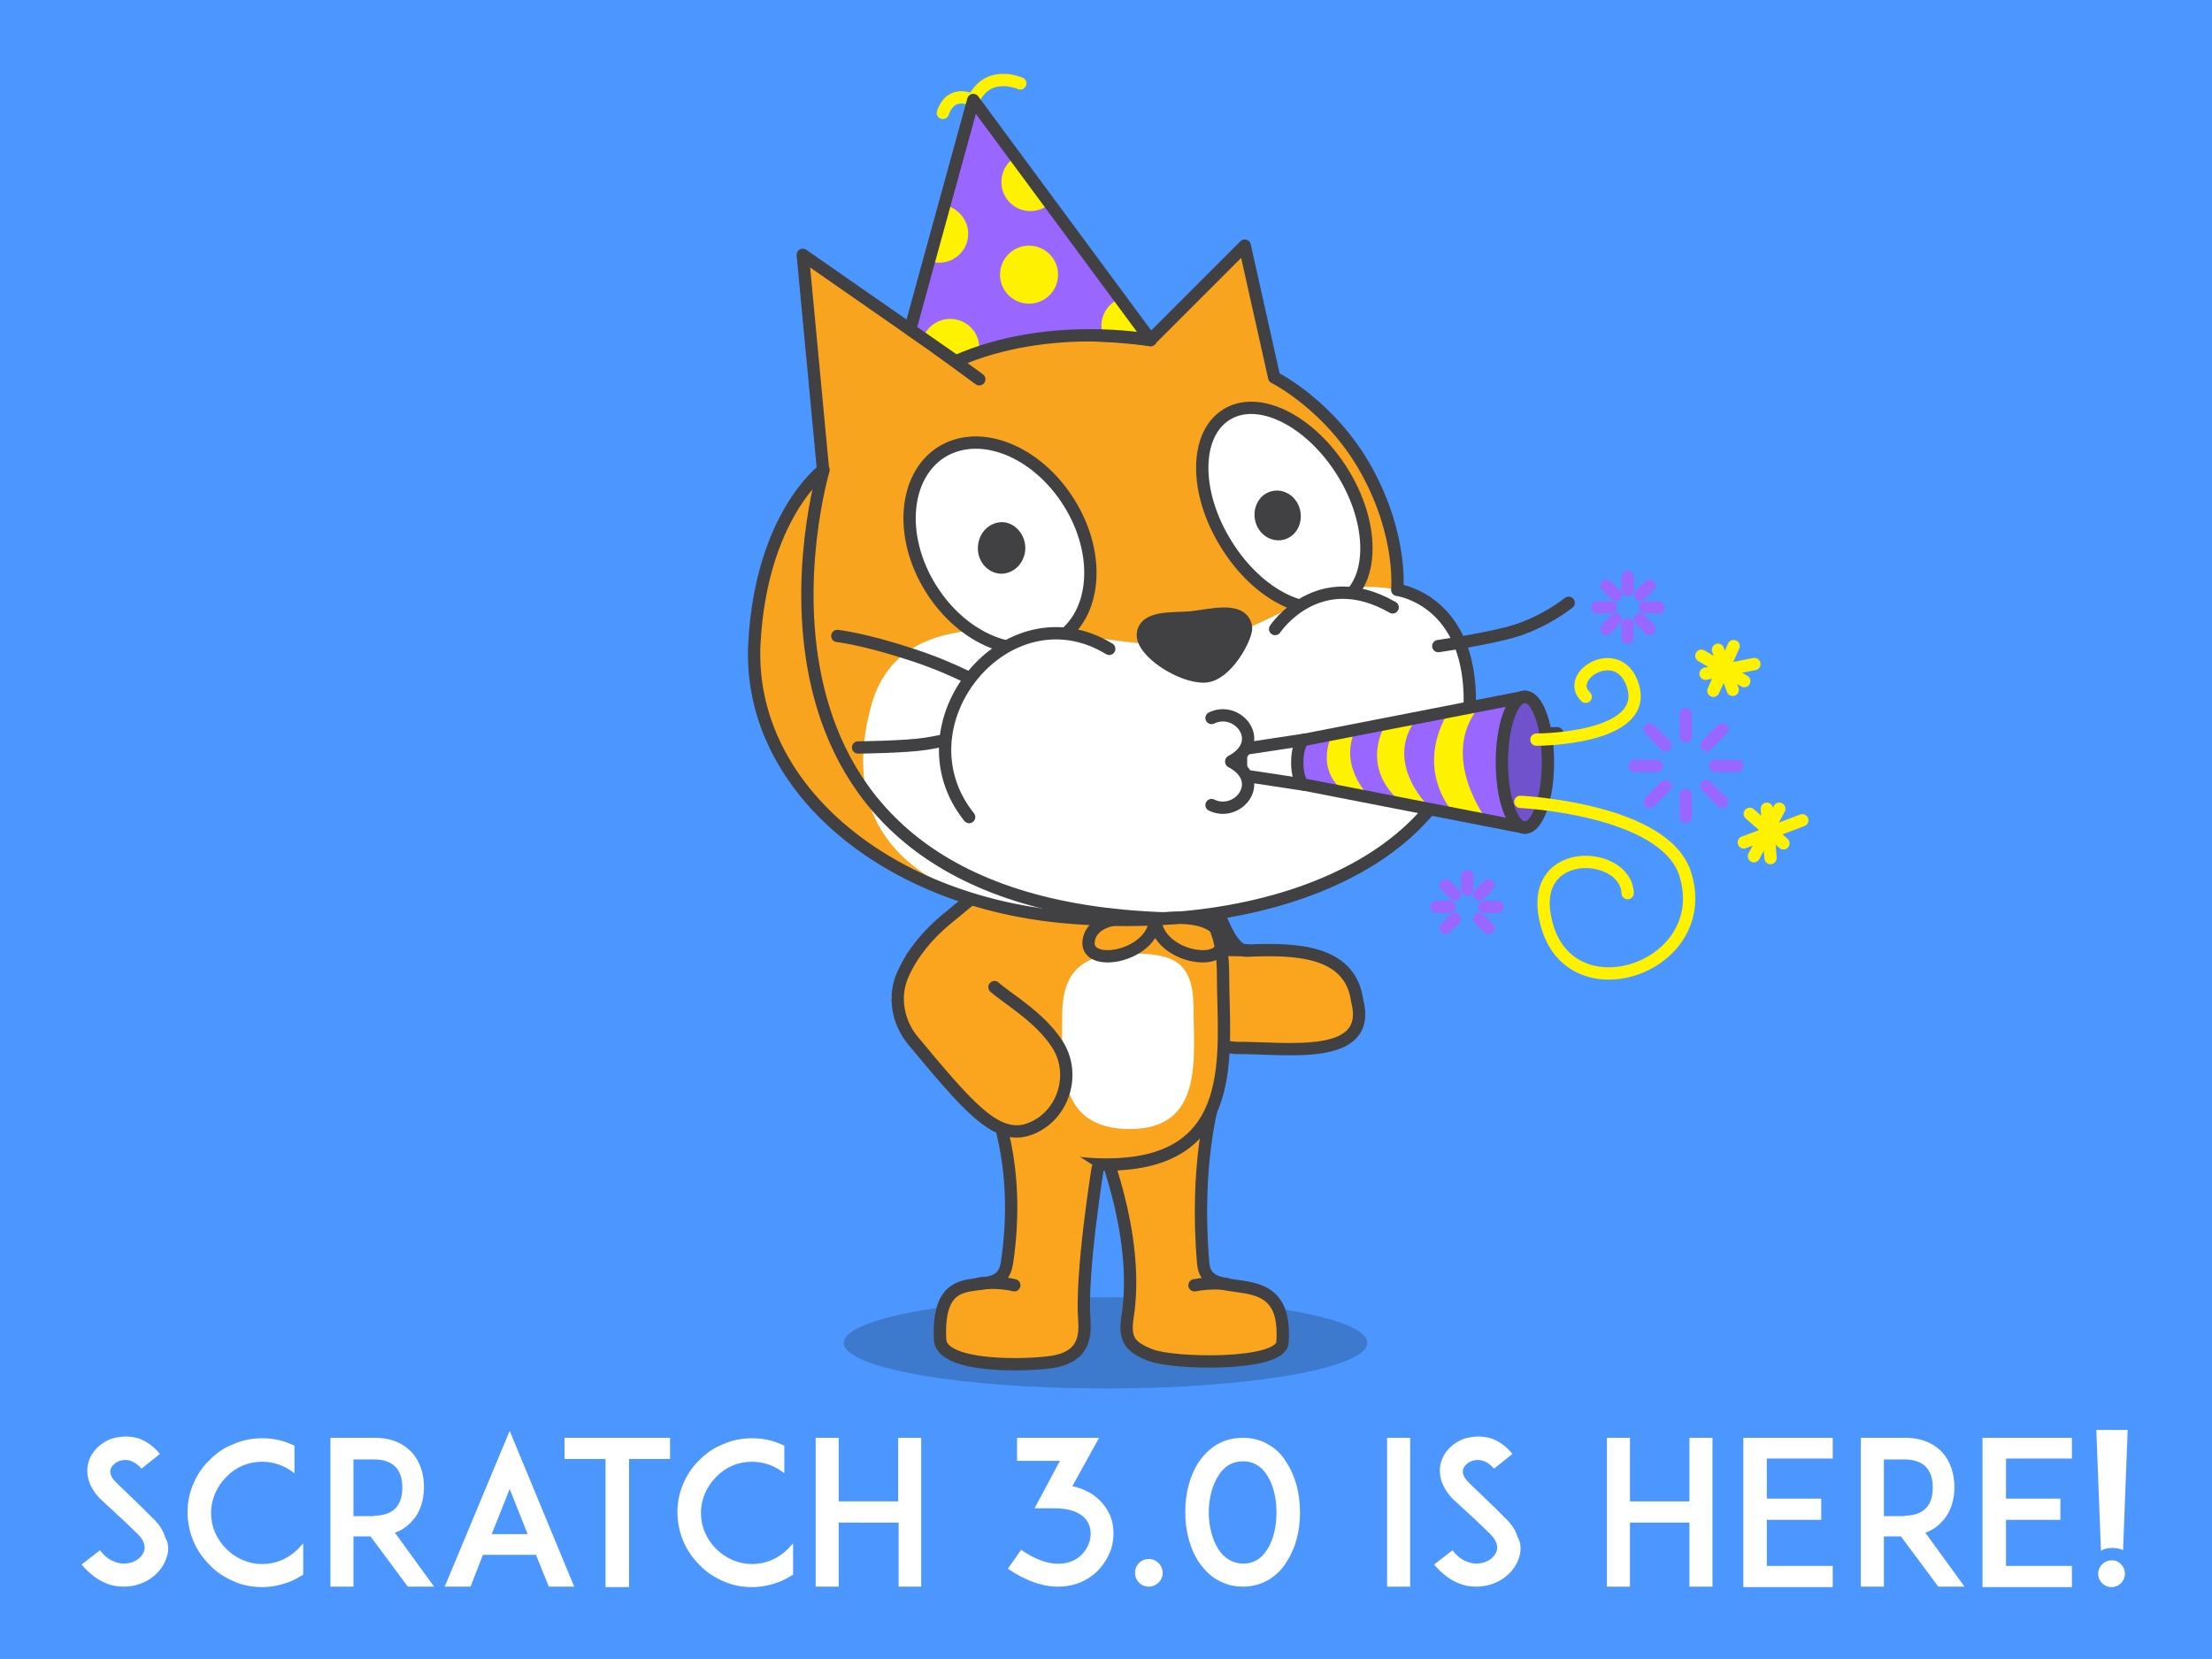 <?xml version="1.0" encoding="utf-8"?>
<!-- Generator: Adobe Illustrator 22.1.0, SVG Export Plug-In . SVG Version: 6.00 Build 0)  -->
<svg version="1.1" id="Layer_1" xmlns="http://www.w3.org/2000/svg" xmlns:xlink="http://www.w3.org/1999/xlink" x="0px" y="0px"
	 viewBox="0 0 480 360" enable-background="new 0 0 480 360" xml:space="preserve">
<g>
	<rect x="-3.1" y="-4" fill="#4C97FF" width="486" height="368"/>
</g>
<g>
	<ellipse fill="#3D79CC" cx="239.9" cy="291.4" rx="56.8" ry="9.9"/>
	<g>
		<g id="XMLID_616_">
			<g id="XMLID_626_">
				
					<path id="XMLID_628_" fill="#FAA51D" stroke="#414042" stroke-width="2.67" stroke-linecap="round" stroke-linejoin="round" d="
					M243,197.6c0,0,3.2,2.2,5.8,14.5c3.9,14.1,11.7,14.4,19.3,15.3c10.9-0.1,29.9,3.1,26.4-10.3c-1.5-10.9-13.4-11.3-24-10.8
					c-4.5,0-8-13.9-9.3-20.2c-0.4-2.1,0.5-4-0.1-5.6c0,0-1-2.9-7.9,3.2C246.3,189.9,240.8,191.7,243,197.6z"/>
				
					<line id="XMLID_627_" fill="none" stroke="#414042" stroke-width="2.67" stroke-linecap="round" stroke-linejoin="round" x1="270.5" y1="206.2" x2="264.1" y2="206.1"/>
			</g>
			<g id="XMLID_623_">
				
					<path id="XMLID_625_" fill="#FAA51D" stroke="#414042" stroke-width="2.67" stroke-linecap="round" stroke-linejoin="round" d="
					M263.4,238.7c0,0-4.2,13.6-2.3,35.5c0.8,9.4,18.5-1.3,17.2,17.1c-0.4,5.2-23.5,4.7-28.5,2.8c-4.7-1.8-5.9-3.5-5.1-8.5
					c2.8-18.1-6.3-39-6.3-39"/>
				
					<path id="XMLID_624_" fill="#FAA51D" stroke="#414042" stroke-width="2.67" stroke-linecap="round" stroke-linejoin="round" d="
					M266.1,278.6c0,0-3.3-0.4-6.9,0.3"/>
			</g>
			
				<path id="XMLID_621_" fill="#FAA51D" stroke="#414042" stroke-width="2.67" stroke-linecap="round" stroke-linejoin="round" d="
				M265.4,211.6c0,16.6,4.2,41.1-25.3,41.1s-27-22.3-27-38.9s10.1-21.2,27-21.2S265.4,195,265.4,211.6z"/>
			<path id="XMLID_620_" fill="#FFFFFF" d="M259,218.9c0,10.5,2.3,26.1-13.8,26.1s-14.7-14.1-14.7-24.7s5.5-13.4,14.7-13.4
				S259,208.4,259,218.9z"/>
			<g id="XMLID_617_">
				
					<path id="XMLID_619_" fill="#FAA51D" stroke="#414042" stroke-width="2.67" stroke-linecap="round" stroke-linejoin="round" d="
					M215.2,238.7c0,0,6.6,13.6,3.3,35.4c-1.4,9.4-15.4-2.1-14.5,16.6c0.3,6.2,19,5.7,24.5,4.8c5.3-0.9,7.2-3.8,6.8-8.9
					c-0.8-10.3,2.9-33.1,2.9-33.1"/>
				
					<path id="XMLID_618_" fill="#FAA51D" stroke="#414042" stroke-width="2.67" stroke-linecap="round" stroke-linejoin="round" d="
					M212.6,278.5c0,0,3.9-0.5,7.5,0.4"/>
			</g>
		</g>
		<g id="XMLID_612_">
			<polygon id="XMLID_615_" fill="#FAA51D" points="221.1,197.9 216.2,214.9 193.3,216.6 197.9,207.7 			"/>
			
				<path id="XMLID_614_" fill="#FAA51D" stroke="#414042" stroke-width="2.67" stroke-linecap="round" stroke-linejoin="round" d="
				M228.2,196.9c-2.7-13.2-14.1-5.4-19.5,0c-4.3,4.4-9.1,9.2-10.8,10.8"/>
			
				<path id="XMLID_613_" fill="#FAA51D" stroke="#414042" stroke-width="2.67" stroke-linecap="round" stroke-linejoin="round" d="
				M215.8,214.2c2.8,2.5,10,6.6,13.7,12.5c4.3,6.8,0.9,16.2-6.7,18.5c-6.9,2-13.1-5.5-24.7-19.4c-3.3-4-4.3-9.6-2.2-14.3
				c0-0.1,0.1-0.1,0.1-0.2c2-4.5,5.3-8.4,9.1-11.6l8.6-7.1"/>
		</g>
		<g>
			
				<path fill="none" stroke="#FFF200" stroke-width="2.67" stroke-linecap="round" stroke-linejoin="round" stroke-miterlimit="10" d="
				M221.4,18.1c0,0-7.1-3.2-10.2,3.7c0,0-4.7-2.7-6.6,2.7"/>
			<path fill="#F9A41E" d="M228.7,72.8c-11.4,0.4-21.3,5.6-21.3,5.6l-33.2-23.1l4.4,46.7c0,0-13.4,9.9-14.9,37.6
				c-1.6,30.8,28.1,55.8,67.1,59.4c51.6,4.7,91.7-17.6,87.9-51.6c-2-17.7-15.5-19.4-15.5-19.4s1.2-11.6-6.6-25.8
				c-7.8-14.2-20.1-20.3-20.1-20.3l-6.4-28.6l-20.5,20.5C249.7,73.8,240.1,72.3,228.7,72.8z"/>
			<path fill="#FFFFFF" d="M260,139.6c-18,3.4-63.1-15.8-71,13.7c-8.7,32.4,17.7,43.4,42,45.7c73.5,6.7,91.6-32.7,87.9-51.6
				c-2.7-14.2-7.6-17.9-15.5-19.4C284.9,124.5,278,136.2,260,139.6z"/>
			<path fill="none" stroke="#414042" stroke-width="2.67" stroke-linecap="round" stroke-linejoin="round" d="M312.1,140.2
				c0,0,11.3-1.6,17-3.4c6.7-2.2,11.3-6,11.3-6"/>
			<path fill="none" stroke="#414042" stroke-width="2.67" stroke-linecap="round" stroke-linejoin="round" d="M312.9,154.9
				c0,0,6.7,2.9,13.6,3.7c6.8,0.8,11.4,0.5,11.4,0.5"/>
			
				<line fill="none" stroke="#414042" stroke-width="2.67" stroke-linecap="round" stroke-linejoin="round" x1="203.2" y1="75.5" x2="212.5" y2="82.3"/>
			<path fill="none" stroke="#414042" stroke-width="2.67" stroke-linecap="round" stroke-linejoin="round" d="M228.7,72.8
				c-11.4,0.4-21.3,5.6-21.3,5.6l-33.2-23.1l4.4,46.7c0,0-13.4,9.9-14.9,37.6c-1.6,30.8,28.1,55.8,67.1,59.4
				c51.6,4.7,91.7-17.6,87.9-51.6c-2-17.7-15.5-19.4-15.5-19.4s1.2-11.6-6.6-25.8c-7.8-14.2-20.1-20.3-20.1-20.3l-6.4-28.6
				l-20.5,20.5C249.7,73.8,240.1,72.3,228.7,72.8z"/>
			<path fill="none" stroke="#414042" stroke-width="2.67" stroke-linecap="round" stroke-linejoin="round" d="M186.2,162.2
				c0,0,10.2-0.1,14.7-0.8c4.5-0.7,13.3-2.8,13.3-2.8"/>
			<path fill="none" stroke="#414042" stroke-width="2.67" stroke-linecap="round" stroke-linejoin="round" d="M213.8,149
				c0,0-6.3-3.8-15.8-6.9c-10.6-3.5-16.3-4.1-16.3-4.1"/>
			<path fill="#FFFFFF" stroke="#414042" stroke-width="2.67" stroke-linecap="round" stroke-linejoin="round" d="M291.3,102.4
				c7,11.2,6.9,23.8,0,28.1c-7,4.3-18.3-1.2-25.2-12.4c-7-11.2-6.9-23.8,0-28.1C273,85.6,284.3,91.2,291.3,102.4z"/>
			<path fill="#414042" d="M282.1,110.6c0.7,2.9-0.8,5.8-3.5,6.5c-2.7,0.7-5.5-1.1-6.2-4c-0.7-2.9,0.8-5.8,3.5-6.5
				C278.6,105.9,281.4,107.7,282.1,110.6"/>
			<path fill="#FFFFFF" stroke="#414042" stroke-width="2.67" stroke-linecap="round" stroke-linejoin="round" d="M232,109.1
				c7,11.2,5.9,24.4-2.4,29.6c-8.3,5.1-20.6,0.2-27.6-11c-7-11.2-5.9-24.4,2.3-29.6C212.7,92.9,225,97.9,232,109.1z"/>
			<path fill="#414042" d="M222.5,119c-0.1,3.1-2.4,5.5-5.3,5.5c-2.8-0.1-5.1-2.6-5-5.7c0.1-3.1,2.4-5.5,5.3-5.5
				C220.3,113.4,222.5,116,222.5,119"/>
			<path fill="#414042" stroke="#414042" stroke-width="2.67" stroke-linecap="round" stroke-linejoin="round" d="M258.2,134
				c4.3-0.4,11.5-2.6,12.2,2.2c0.1,2.1-4.2,10.4-9,10.6c-5.1,0.2-13.7-5.4-13.4-9.2C248.4,133.7,254.4,134.3,258.2,134z"/>
			<path fill="#9966FF" d="M197.5,71.5l13.7-49.8l38.5,52.1c0,0-22.1-4.3-42.3,4.6L197.5,71.5z"/>
			
				<path fill="none" stroke="#414042" stroke-width="2.67" stroke-linecap="round" stroke-linejoin="round" stroke-miterlimit="10" d="
				M178.7,102c0,0-28,94.1,74.5,97.3"/>
			
				<path fill="none" stroke="#414042" stroke-width="2.67" stroke-linecap="round" stroke-linejoin="round" stroke-miterlimit="10" d="
				M250.7,199.5c0,0-13-2.2-14.4,4.3C234.8,210.3,250.1,207.9,250.7,199.5z"/>
			
				<path fill="none" stroke="#414042" stroke-width="2.67" stroke-linecap="round" stroke-linejoin="round" stroke-miterlimit="10" d="
				M250.7,199.5c0,0,13-2.2,14.4,4.3C266.5,210.3,251.2,207.9,250.7,199.5z"/>
			<path fill="#FFF200" d="M227.8,44.2c-1.1,1-2.6,1.6-4.2,1.6c-3.5,0-6.3-2.8-6.3-6.3c0-2.3,1.2-4.3,3-5.4L227.8,44.2z"/>
			<path fill="#FFF200" d="M210.1,50.7c0,3.5-2.8,6.3-6.3,6.3c-0.8,0-1.5-0.1-2.2-0.4l3.3-12.1C207.9,45.1,210.1,47.7,210.1,50.7z"
				/>
			<circle fill="#FFF200" cx="223.3" cy="59.6" r="6.3"/>
			<path fill="#FFF200" d="M212.5,75.5c0,0.3,0,0.6-0.1,1c-1.7,0.6-3.3,1.2-5,1.9l-7.1-5c0.8-2.5,3.2-4.2,5.9-4.2
				C209.7,69.2,212.5,72,212.5,75.5z"/>
			<path fill="#FFF200" d="M249.7,73.8c0,0-4.1-0.8-10.3-1c-0.2-0.6-0.4-1.3-0.4-2.1c0-2.7,1.7-5,4-5.9L249.7,73.8z"/>
			
				<path fill="none" stroke="#414042" stroke-width="2.67" stroke-linecap="round" stroke-linejoin="round" stroke-miterlimit="10" d="
				M197.5,71.5l13.7-49.8l38.5,52.1c0,0-22.1-4.3-42.3,4.6L197.5,71.5z"/>
			<g>
				<g>
					<g>
						<polygon fill="#FFFFFF" stroke="#414042" stroke-width="2.67" stroke-linecap="round" stroke-linejoin="round" points="
							283.2,170.3 269.3,168.2 269.3,162.6 283.2,160.5 						"/>
						<path fill="#FFFFFF" stroke="#414042" stroke-width="2.67" stroke-linecap="round" stroke-linejoin="round" d="M262.9,155.8
							c5.8-2.8,12.1,5.3,4.3,9.4"/>
						<path fill="#FFFFFF" stroke="#414042" stroke-width="2.67" stroke-linecap="round" stroke-linejoin="round" d="M262.9,174.7
							c5.8,2.8,12.1-5.3,4.3-9.4"/>
						<path fill="#9966FF" d="M330.9,151.2v28.4l-47.7-9.3c-1,0-1.7-2.2-1.7-4.9c0-2.7,0.8-4.9,1.7-4.9L330.9,151.2z"/>
						<path fill="#FFF200" d="M300.7,157.1c0,0-5.9,9,3.2,16.9l6.6,1.5c0,0-10.7-9.8-3-19.7L300.7,157.1z"/>
						<path fill="#FFF200" d="M314.4,154.4c0,0-7.9,11,1.1,22.2l7.2,1.4c0,0-10.8-14-1.5-24.9L314.4,154.4z"/>
						<path fill="#FFF200" d="M289.1,159.3c0,0-4.1,7.6,2.9,12.7l5.4,1.1c0,0-7.1-6.5-3.3-14.7L289.1,159.3z"/>
						
							<ellipse fill="#6F52CC" stroke="#414042" stroke-width="2.67" stroke-linecap="round" stroke-linejoin="round" stroke-miterlimit="10" cx="330.9" cy="165.4" rx="5" ry="14.2"/>
					</g>
					
						<line fill="none" stroke="#FFF200" stroke-width="2.67" stroke-linecap="round" stroke-linejoin="round" stroke-miterlimit="10" x1="369.2" y1="142.3" x2="378.5" y2="147.8"/>
					
						<line fill="none" stroke="#FFF200" stroke-width="2.67" stroke-linecap="round" stroke-linejoin="round" stroke-miterlimit="10" x1="376.2" y1="140.2" x2="371.8" y2="149.9"/>
					
						<line fill="none" stroke="#FFF200" stroke-width="2.67" stroke-linecap="round" stroke-linejoin="round" stroke-miterlimit="10" x1="372.8" y1="141" x2="376" y2="149.7"/>
					
						<line fill="none" stroke="#FFF200" stroke-width="2.67" stroke-linecap="round" stroke-linejoin="round" stroke-miterlimit="10" x1="370.1" y1="146.2" x2="380.7" y2="144.1"/>
					
						<line fill="none" stroke="#FFF200" stroke-width="2.67" stroke-linecap="round" stroke-linejoin="round" stroke-miterlimit="10" x1="379.7" y1="176.6" x2="387" y2="183"/>
					
						<line fill="none" stroke="#FFF200" stroke-width="2.67" stroke-linecap="round" stroke-linejoin="round" stroke-miterlimit="10" x1="386.1" y1="175.5" x2="380.6" y2="185.8"/>
					
						<line fill="none" stroke="#FFF200" stroke-width="2.67" stroke-linecap="round" stroke-linejoin="round" stroke-miterlimit="10" x1="383.4" y1="175.5" x2="384.2" y2="186.2"/>
					
						<line fill="none" stroke="#FFF200" stroke-width="2.67" stroke-linecap="round" stroke-linejoin="round" stroke-miterlimit="10" x1="378.4" y1="182.8" x2="391.1" y2="178"/>
					
						<line fill="none" stroke="#9966FF" stroke-width="2.67" stroke-linecap="round" stroke-linejoin="round" stroke-miterlimit="10" x1="353.2" y1="125.2" x2="353.2" y2="128"/>
					
						<line fill="none" stroke="#9966FF" stroke-width="2.67" stroke-linecap="round" stroke-linejoin="round" stroke-miterlimit="10" x1="353.2" y1="135.5" x2="353.2" y2="138.4"/>
					
						<line fill="none" stroke="#9966FF" stroke-width="2.67" stroke-linecap="round" stroke-linejoin="round" stroke-miterlimit="10" x1="348.6" y1="127.1" x2="350.6" y2="129.1"/>
					
						<line fill="none" stroke="#9966FF" stroke-width="2.67" stroke-linecap="round" stroke-linejoin="round" stroke-miterlimit="10" x1="355.9" y1="134.4" x2="357.9" y2="136.5"/>
					
						<line fill="none" stroke="#9966FF" stroke-width="2.67" stroke-linecap="round" stroke-linejoin="round" stroke-miterlimit="10" x1="346.6" y1="131.8" x2="349.5" y2="131.8"/>
					
						<line fill="none" stroke="#9966FF" stroke-width="2.67" stroke-linecap="round" stroke-linejoin="round" stroke-miterlimit="10" x1="357" y1="131.8" x2="359.9" y2="131.8"/>
					
						<line fill="none" stroke="#9966FF" stroke-width="2.67" stroke-linecap="round" stroke-linejoin="round" stroke-miterlimit="10" x1="348.6" y1="136.5" x2="350.6" y2="134.4"/>
					
						<line fill="none" stroke="#9966FF" stroke-width="2.67" stroke-linecap="round" stroke-linejoin="round" stroke-miterlimit="10" x1="355.9" y1="129.1" x2="357.9" y2="127.1"/>
					
						<line fill="none" stroke="#9966FF" stroke-width="2.67" stroke-linecap="round" stroke-linejoin="round" stroke-miterlimit="10" x1="318.4" y1="190.1" x2="318.4" y2="193"/>
					
						<line fill="none" stroke="#9966FF" stroke-width="2.67" stroke-linecap="round" stroke-linejoin="round" stroke-miterlimit="10" x1="313.7" y1="192.1" x2="315.7" y2="194.1"/>
					
						<line fill="none" stroke="#9966FF" stroke-width="2.67" stroke-linecap="round" stroke-linejoin="round" stroke-miterlimit="10" x1="321" y1="199.4" x2="323" y2="201.4"/>
					
						<line fill="none" stroke="#9966FF" stroke-width="2.67" stroke-linecap="round" stroke-linejoin="round" stroke-miterlimit="10" x1="311.7" y1="196.8" x2="314.6" y2="196.8"/>
					
						<line fill="none" stroke="#9966FF" stroke-width="2.67" stroke-linecap="round" stroke-linejoin="round" stroke-miterlimit="10" x1="322.1" y1="196.8" x2="325" y2="196.8"/>
					
						<line fill="none" stroke="#9966FF" stroke-width="2.67" stroke-linecap="round" stroke-linejoin="round" stroke-miterlimit="10" x1="313.7" y1="201.4" x2="315.7" y2="199.4"/>
					
						<line fill="none" stroke="#9966FF" stroke-width="2.67" stroke-linecap="round" stroke-linejoin="round" stroke-miterlimit="10" x1="321" y1="194.1" x2="323" y2="192.1"/>
					
						<line fill="none" stroke="#9966FF" stroke-width="2.67" stroke-linecap="round" stroke-linejoin="round" stroke-miterlimit="10" x1="365.8" y1="155" x2="365.8" y2="159.8"/>
					
						<line fill="none" stroke="#9966FF" stroke-width="2.67" stroke-linecap="round" stroke-linejoin="round" stroke-miterlimit="10" x1="365.8" y1="172.5" x2="365.8" y2="177.3"/>
					
						<line fill="none" stroke="#9966FF" stroke-width="2.67" stroke-linecap="round" stroke-linejoin="round" stroke-miterlimit="10" x1="358" y1="158.3" x2="361.4" y2="161.7"/>
					
						<line fill="none" stroke="#9966FF" stroke-width="2.67" stroke-linecap="round" stroke-linejoin="round" stroke-miterlimit="10" x1="370.3" y1="170.6" x2="373.7" y2="174"/>
					
						<line fill="none" stroke="#9966FF" stroke-width="2.67" stroke-linecap="round" stroke-linejoin="round" stroke-miterlimit="10" x1="354.7" y1="166.2" x2="359.5" y2="166.2"/>
					
						<line fill="none" stroke="#9966FF" stroke-width="2.67" stroke-linecap="round" stroke-linejoin="round" stroke-miterlimit="10" x1="372.2" y1="166.2" x2="377" y2="166.2"/>
					
						<line fill="none" stroke="#9966FF" stroke-width="2.67" stroke-linecap="round" stroke-linejoin="round" stroke-miterlimit="10" x1="358" y1="174" x2="361.4" y2="170.6"/>
					
						<line fill="none" stroke="#9966FF" stroke-width="2.67" stroke-linecap="round" stroke-linejoin="round" stroke-miterlimit="10" x1="370.3" y1="161.7" x2="373.7" y2="158.3"/>
					
						<path fill="none" stroke="#FFF200" stroke-width="2.67" stroke-linecap="round" stroke-linejoin="round" stroke-miterlimit="10" d="
						M333.4,160.5c0,0,24.3,0,21-11.5c-2.9-9.9-15.2-2.4-10.3,2.2"/>
					
						<path fill="none" stroke="#FFF200" stroke-width="2.67" stroke-linecap="round" stroke-linejoin="round" stroke-miterlimit="10" d="
						M329.9,174c0,0,31.4,1.5,35.8,15.7c6.2,19.9-23.8,30.5-29.8,11.8c-5.8-18.3,16.9-17.3,17.3-7.7"/>
					
						<path fill="none" stroke="#414042" stroke-width="2.67" stroke-linecap="round" stroke-linejoin="round" stroke-miterlimit="10" d="
						M330.9,179.6l-47.7-9.3c-1,0-1.7-2.2-1.7-4.9c0-2.7,0.8-4.9,1.7-4.9l47.7-9.3"/>
				</g>
				<path fill="#FFFFFF" stroke="#414042" stroke-width="2.67" stroke-linecap="round" stroke-linejoin="round" d="M240.7,140.8
					c-22.2-13.5-46.5,16.4-30.4,36.5"/>
				<path fill="#FFFFFF" stroke="#414042" stroke-width="2.67" stroke-linecap="round" stroke-linejoin="round" d="M276.7,136.5
					c0,0,9.3-14,25.5-4.7"/>
			</g>
		</g>
	</g>
</g>
<g>
	<path fill="#FFFFFF" d="M36.2,337.8c-0.9,3.1-3.7,5.6-7.3,6.3c-0.7,0.1-1.3,0.2-2,0.2c-1.3,0-2.6-0.2-3.8-0.7
		c-2-0.8-3.8-2.2-5.4-4.1l4-3.1c0.9,1.2,2,2.1,3.2,2.5c1,0.4,2,0.5,3,0.3c1.7-0.3,3-1.4,3.4-2.7c0.4-1.5-0.6-2.8-1.5-3.7
		c-1.4-1.3-3.8-3.7-4-3.8l-4-3.7c-1.2-1.2-2-2.5-2.5-3.9c-0.4-1.3-0.5-2.8-0.1-4.1c0.4-1.4,1.2-2.6,2.4-3.6c1.1-0.9,2.4-1.6,3.9-1.8
		c1.6-0.3,3.2-0.2,4.8,0.3c1.7,0.7,3.1,1.7,4.4,3.3l-4,3.2c-1.7-2-3.4-2-4.3-1.8c-1.1,0.2-2.1,1-2.4,1.9c-0.2,0.6-0.1,1.6,1.2,2.9
		l5.4,5.2c0.8,0.8,1.7,1.7,2.4,2.4c1.4,1.3,2.4,2.7,2.8,4.2C36.6,334.8,36.7,336.4,36.2,337.8z"/>
	<path fill="#FFFFFF" d="M65.8,341.7c-0.8,0.5-1.7,1-2.6,1.4c-2,0.8-4.1,1.3-6.3,1.3s-4.3-0.4-6.3-1.3s-3.7-2-5.1-3.5
		c-1.5-1.5-2.7-3.2-3.5-5.1s-1.3-4.1-1.3-6.3c0-2.2,0.4-4.3,1.3-6.3c0.8-1.9,2-3.7,3.5-5.1c1.5-1.5,3.2-2.7,5.1-3.4
		c2-0.9,4.1-1.3,6.3-1.3s4.3,0.4,6.3,1.3c0.2,0.1,0.5,0.2,0.7,0.3v6c-2-1.6-4.4-2.5-7-2.5c-3,0-5.7,1.1-7.8,3.3
		c-2.1,2.1-3.3,4.9-3.3,7.8c0,3,1.2,5.7,3.3,7.8c2.1,2.1,4.9,3.3,7.8,3.3c3,0,5.7-1.2,7.8-3.3c0.4-0.4,0.7-0.8,1.1-1.2V341.7z"/>
	<path fill="#FFFFFF" d="M94.2,344.3h-5.7l-8.1-10.9h-3.7v10.9h-5V312h4.3h5.3c4.3,0,6.7,1.7,8.1,3.2c1.7,1.9,2.6,4.5,2.6,7.5
		c0,3-0.9,5.6-2.6,7.4c-0.8,0.9-2,1.9-3.7,2.5L94.2,344.3z M81.2,328.9c2.1,0,3.7-0.6,4.7-1.7c1.2-1.3,1.4-3.1,1.4-4.4
		c0-1.3-0.2-3.1-1.4-4.4c-1-1.1-2.6-1.7-4.7-1.7h-4.5v12.3H81.2z"/>
	<path fill="#FFFFFF" d="M116.3,337.4h-11.5l-2.7,6.9h-5.6l14.1-33.8l14,33.8h-5.5L116.3,337.4z M114.5,332.9l-3.9-9.8l-3.9,9.8
		H114.5z"/>
	<path fill="#FFFFFF" d="M145.4,316.6h-8.9v27.8h-5.1v-27.8h-8.9V312h22.9V316.6z"/>
	<path fill="#FFFFFF" d="M172.1,341.7c-0.8,0.5-1.7,1-2.6,1.4c-2,0.8-4.1,1.3-6.3,1.3s-4.3-0.4-6.3-1.3s-3.7-2-5.1-3.5
		c-1.5-1.5-2.7-3.2-3.5-5.1s-1.3-4.1-1.3-6.3c0-2.2,0.4-4.3,1.3-6.3c0.8-1.9,2-3.7,3.5-5.1c1.5-1.5,3.2-2.7,5.1-3.4
		c2-0.9,4.1-1.3,6.3-1.3s4.3,0.4,6.3,1.3c0.2,0.1,0.5,0.2,0.7,0.3v6c-2-1.6-4.4-2.5-7-2.5c-3,0-5.7,1.1-7.8,3.3
		c-2.1,2.1-3.3,4.9-3.3,7.8c0,3,1.2,5.7,3.3,7.8c2.1,2.1,4.9,3.3,7.8,3.3c3,0,5.7-1.2,7.8-3.3c0.4-0.4,0.7-0.8,1.1-1.2V341.7z"/>
	<path fill="#FFFFFF" d="M200,344.3h-5v-13.9H182v13.9h-5V312h5v13.8h12.9V312h5V344.3z"/>
	<path fill="#FFFFFF" d="M228.9,344.3c-3.3-0.2-6.7-1.5-10.2-3.9l2.9-4.1c4.8,3.4,9.3,3.9,12.4,1.7c2.2-1.7,3.2-4.5,2.4-6.9
		c-0.4-1.1-1.1-2-2.2-2.6c-1.3-0.8-3.2-1.2-5.4-1.2l-4.3,0L230,317h-9.3v-5h17.8l-5.8,10.5c1.5,0.3,2.9,0.9,4.1,1.6
		c2,1.3,3.5,3.1,4.3,5.3c0.7,2.1,0.7,4.6,0,6.8c-0.8,2.2-2.2,4.3-4.1,5.7c-2.1,1.6-4.6,2.4-7.4,2.4
		C229.4,344.3,229.1,344.3,228.9,344.3z"/>
	<path fill="#FFFFFF" d="M249.3,344.3c-1.7,0-3-1.3-3-3c0-1.7,1.3-3,3-3c1.7,0,3,1.4,3,3C252.3,343,250.9,344.3,249.3,344.3z"/>
	<path fill="#FFFFFF" d="M264.1,342.8c-1.6-0.9-2.9-2.3-4-3.9c-1.9-2.9-2.9-6.7-2.9-10.8s1-7.9,2.9-10.8c1.1-1.6,2.4-2.9,3.9-3.8
		c1.7-1,3.6-1.5,5.7-1.5c2,0,4,0.5,5.6,1.5c1.6,0.9,2.9,2.2,3.9,3.9c1.9,2.9,2.9,6.7,2.9,10.8s-1,7.8-2.9,10.7c-1,1.7-2.4,3-3.9,3.9
		c-1.7,1-3.6,1.5-5.6,1.5C267.7,344.3,265.8,343.8,264.1,342.8z M264.4,320.2c-1.3,2-2.1,4.9-2.1,8c0,3,0.8,6,2.1,8
		c1.3,2,3.2,3.1,5.4,3.1c2.2,0,3.9-1,5.2-3.1c1.3-2,2-4.9,2-8c0-3-0.7-6-2-8c-1.3-2.1-3.1-3.1-5.3-3.1
		C267.5,317.1,265.7,318.1,264.4,320.2z"/>
	<path fill="#FFFFFF" d="M301,344.3V312h5v32.3H301z"/>
	<path fill="#FFFFFF" d="M329.7,337.8c-0.9,3.1-3.7,5.6-7.3,6.3c-0.7,0.1-1.3,0.2-2,0.2c-1.3,0-2.6-0.2-3.8-0.7
		c-2-0.8-3.8-2.2-5.4-4.1l4-3.1c0.9,1.2,2,2.1,3.2,2.5c1,0.4,2,0.5,3,0.3c1.7-0.3,3-1.4,3.4-2.7c0.4-1.5-0.6-2.8-1.5-3.7
		c-1.4-1.3-3.8-3.7-4-3.8l-4-3.7c-1.2-1.2-2-2.5-2.5-3.9c-0.4-1.3-0.5-2.8-0.1-4.1c0.4-1.4,1.2-2.6,2.4-3.6c1.1-0.9,2.4-1.6,3.9-1.8
		c1.6-0.3,3.2-0.2,4.8,0.3c1.7,0.7,3.1,1.7,4.4,3.3l-4,3.2c-1.7-2-3.4-2-4.3-1.8c-1.1,0.2-2.1,1-2.4,1.9c-0.2,0.6-0.1,1.6,1.2,2.9
		l5.4,5.2c0.8,0.8,1.7,1.7,2.4,2.4c1.4,1.3,2.4,2.7,2.8,4.2C330.1,334.8,330.1,336.4,329.7,337.8z"/>
	<path fill="#FFFFFF" d="M371.6,344.3h-5v-13.9h-12.9v13.9h-5V312h5v13.8h12.9V312h5V344.3z"/>
	<path fill="#FFFFFF" d="M383.4,325.2h11.8v4.6h-11.8v10h14.3v4.6h-14.4h-5V312h5h14.4v4.5h-14.3V325.2z"/>
	<path fill="#FFFFFF" d="M426.3,344.3h-5.7l-8.1-10.9h-3.7v10.9h-5V312h4.3h5.3c4.3,0,6.7,1.7,8.1,3.2c1.7,1.9,2.6,4.5,2.6,7.5
		c0,3-0.9,5.6-2.6,7.4c-0.8,0.9-2,1.9-3.7,2.5L426.3,344.3z M413.3,328.9c2.1,0,3.7-0.6,4.7-1.7c1.2-1.3,1.4-3.1,1.4-4.4
		c0-1.3-0.2-3.1-1.4-4.4c-1-1.1-2.6-1.7-4.7-1.7h-4.5v12.3H413.3z"/>
	<path fill="#FFFFFF" d="M435.3,325.2h11.8v4.6h-11.8v10h14.3v4.6h-14.4h-5V312h5h14.4v4.5h-14.3V325.2z"/>
	<path fill="#FFFFFF" d="M455.9,336.5l-1-26.2h6.8l-1,26.1c-0.5-0.3-1.3-0.5-2.4-0.5S456.4,336.2,455.9,336.5z M461.1,341.5
		c0,1.6-1.3,2.9-2.9,2.9c-1.6,0-2.9-1.3-2.9-2.9c0-1.6,1.3-2.9,2.9-2.9C459.8,338.5,461.1,339.9,461.1,341.5z"/>
</g>
</svg>
